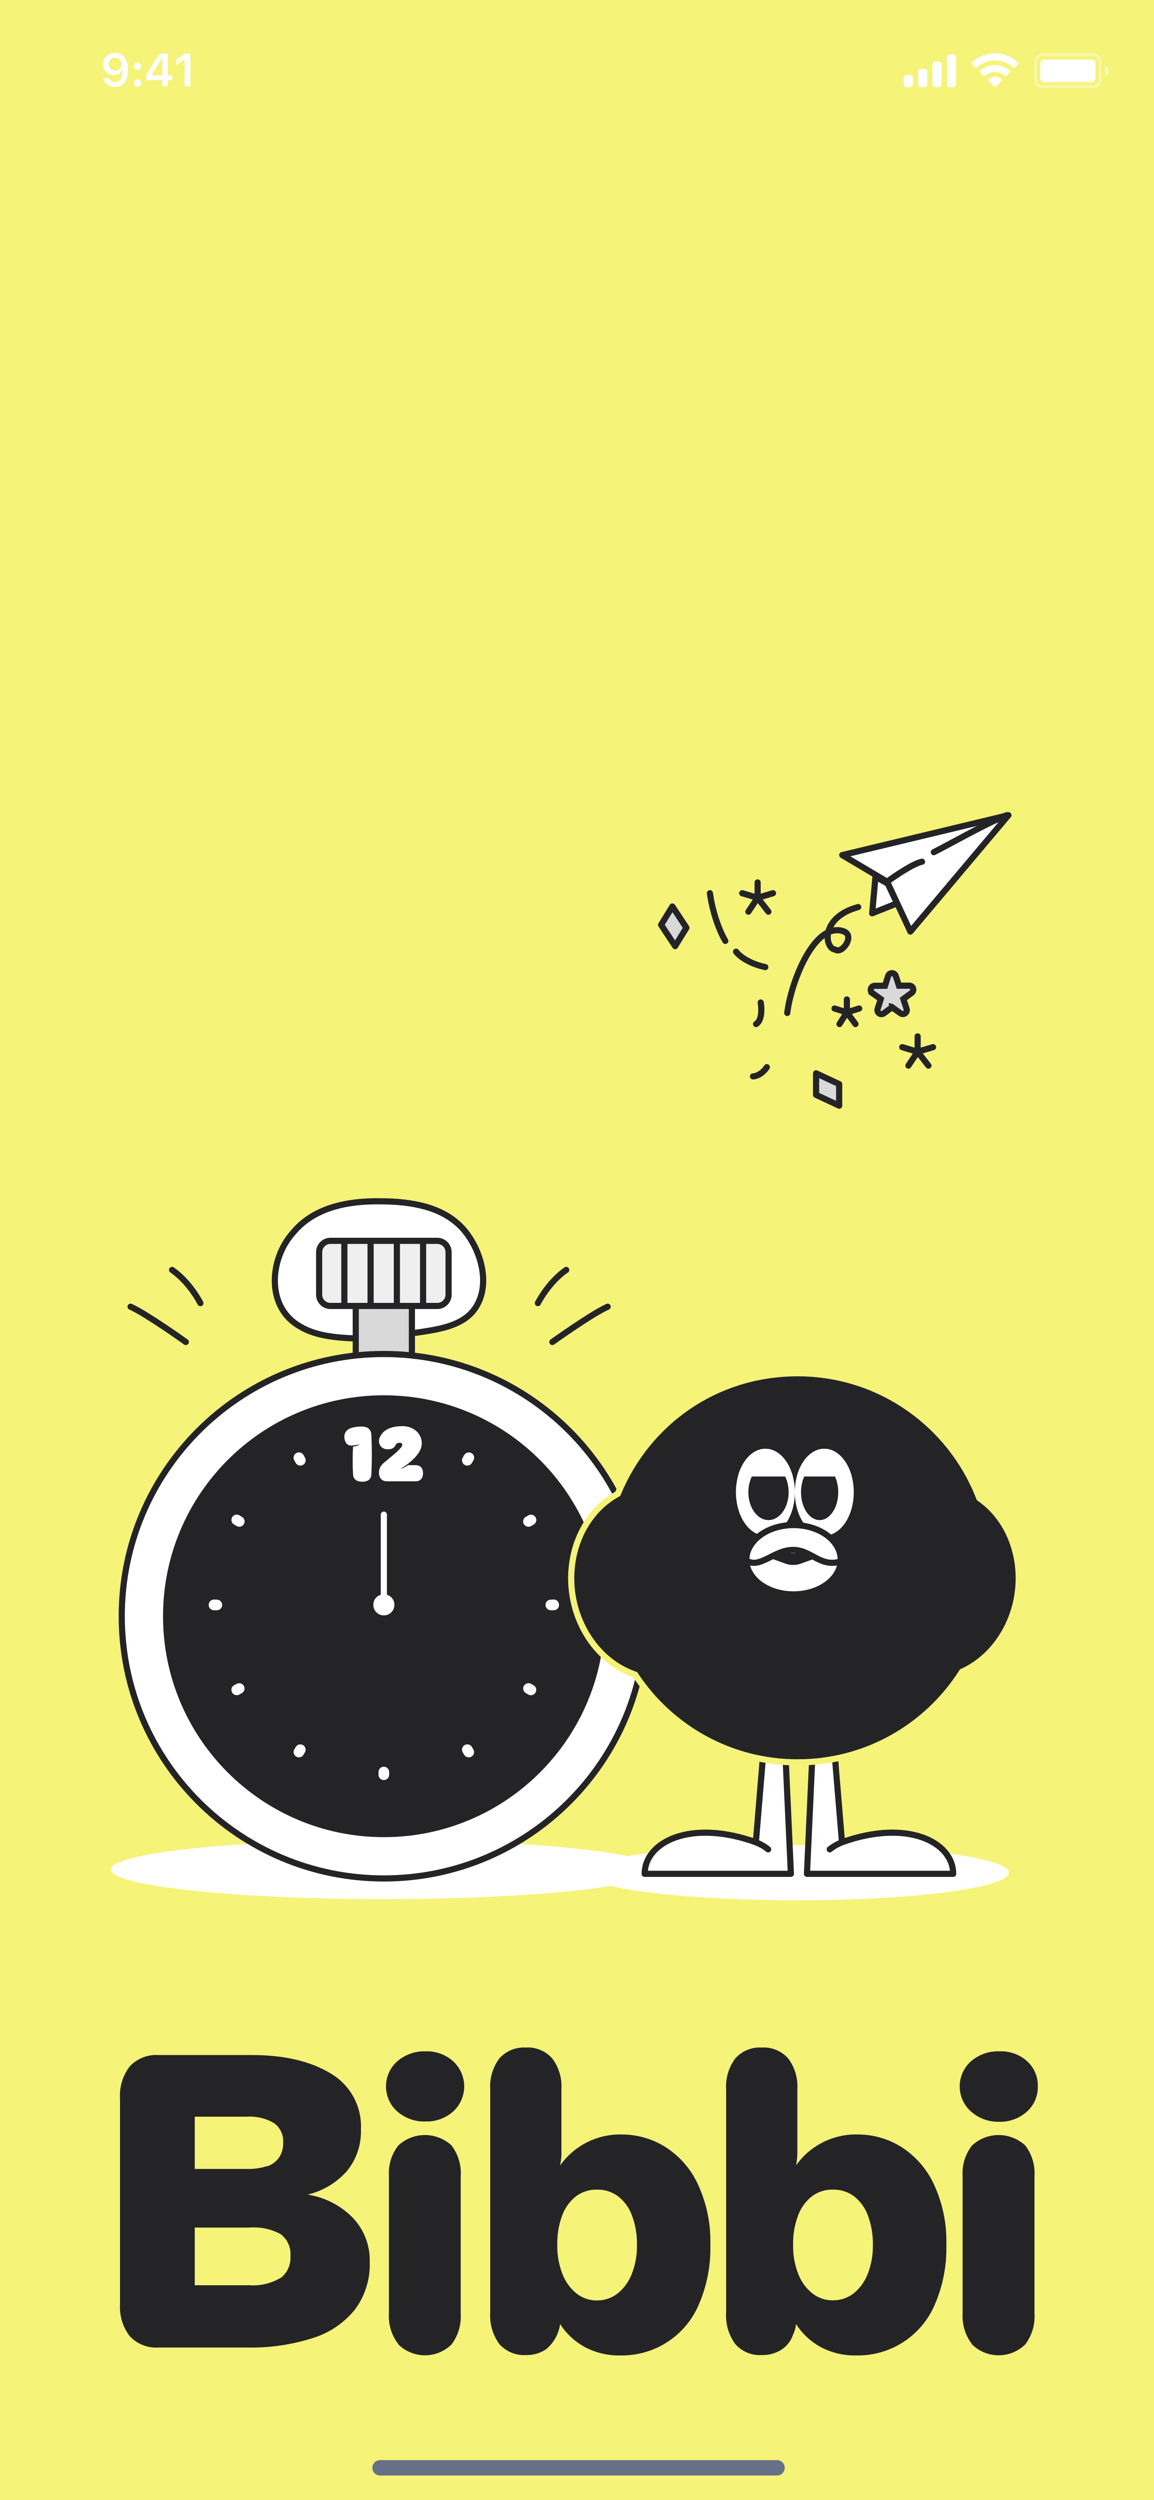 <svg width="375" height="812" viewBox="0 0 375 812" fill="none" xmlns="http://www.w3.org/2000/svg">
<rect x="0" y="0" width="375" height="812" fill="#808080" stroke="none"/>
<g clip-path="url(#clip0_4003_92078)">
<rect width="375" height="812" fill="#F5F378"/>
<path fill-rule="evenodd" clip-rule="evenodd" d="M121 801.5C121 800.119 122.119 799 123.5 799H252.5C253.881 799 255 800.119 255 801.5C255 802.881 253.881 804 252.5 804H123.5C122.119 804 121 802.881 121 801.5Z" fill="#677089"/>
<g clip-path="url(#clip1_4003_92078)">
<path opacity="0.35" d="M336.5 20.001C336.5 18.804 337.47 17.834 338.667 17.834H355.333C356.53 17.834 357.5 18.804 357.5 20.001V26.001C357.5 27.197 356.53 28.167 355.333 28.167H338.667C337.47 28.167 336.5 27.197 336.5 26.001V20.001Z" stroke="white"/>
<path opacity="0.4" d="M359 21.001V25.001C359.805 24.662 360.328 23.874 360.328 23.001C360.328 22.128 359.805 21.34 359 21.001Z" fill="white"/>
<path d="M338 20.667C338 19.931 338.597 19.334 339.333 19.334H354.667C355.403 19.334 356 19.931 356 20.667V25.334C356 26.07 355.403 26.667 354.667 26.667H339.333C338.597 26.667 338 26.07 338 25.334V20.667Z" fill="white"/>
<path fill-rule="evenodd" clip-rule="evenodd" d="M323.33 19.608C325.546 19.608 327.677 20.46 329.283 21.987C329.404 22.105 329.597 22.103 329.716 21.983L330.872 20.817C330.933 20.756 330.966 20.674 330.966 20.588C330.965 20.503 330.931 20.421 330.87 20.361C326.655 16.321 320.005 16.321 315.79 20.361C315.729 20.421 315.694 20.503 315.693 20.588C315.693 20.674 315.726 20.756 315.787 20.817L316.943 21.983C317.062 22.103 317.255 22.105 317.376 21.987C318.982 20.46 321.114 19.608 323.33 19.608ZM323.33 23.404C324.547 23.404 325.721 23.857 326.624 24.674C326.746 24.79 326.938 24.787 327.057 24.668L328.212 23.501C328.273 23.44 328.307 23.357 328.306 23.271C328.305 23.185 328.269 23.102 328.207 23.042C325.459 20.486 321.203 20.486 318.455 23.042C318.393 23.102 318.357 23.185 318.357 23.271C318.356 23.357 318.39 23.44 318.451 23.501L319.605 24.668C319.724 24.787 319.916 24.79 320.038 24.674C320.94 23.857 322.113 23.405 323.33 23.404ZM325.643 25.958C325.645 26.044 325.611 26.128 325.549 26.188L323.552 28.204C323.493 28.263 323.413 28.297 323.33 28.297C323.247 28.297 323.167 28.263 323.108 28.204L321.111 26.188C321.049 26.128 321.015 26.044 321.017 25.958C321.019 25.871 321.056 25.789 321.12 25.731C322.396 24.652 324.264 24.652 325.54 25.731C325.604 25.789 325.641 25.871 325.643 25.958Z" fill="white"/>
<path fill-rule="evenodd" clip-rule="evenodd" d="M309.667 17.667H308.667C308.114 17.667 307.667 18.115 307.667 18.667V27.334C307.667 27.886 308.114 28.334 308.667 28.334H309.667C310.219 28.334 310.667 27.886 310.667 27.334V18.667C310.667 18.115 310.219 17.667 309.667 17.667ZM304 20H305C305.552 20 306 20.448 306 21V27.334C306 27.886 305.552 28.334 305 28.334H304C303.448 28.334 303 27.886 303 27.334V21C303 20.448 303.448 20 304 20ZM300.333 22.334H299.333C298.781 22.334 298.333 22.781 298.333 23.334V27.334C298.333 27.886 298.781 28.334 299.333 28.334H300.333C300.885 28.334 301.333 27.886 301.333 27.334V23.334C301.333 22.781 300.885 22.334 300.333 22.334ZM295.667 24.334H294.667C294.114 24.334 293.667 24.781 293.667 25.334V27.334C293.667 27.886 294.114 28.334 294.667 28.334H295.667C296.219 28.334 296.667 27.886 296.667 27.334V25.334C296.667 24.781 296.219 24.334 295.667 24.334Z" fill="white"/>
<path d="M37.321 28.257C40.009 28.257 41.605 26.155 41.605 22.595C41.605 21.255 41.349 20.127 40.858 19.255C40.148 17.9 38.925 17.168 37.379 17.168C35.08 17.168 33.454 18.713 33.454 20.881C33.454 22.918 34.919 24.397 36.933 24.397C38.17 24.397 39.174 23.818 39.672 22.815H39.694C39.694 22.815 39.723 22.815 39.73 22.815C39.745 22.815 39.796 22.815 39.796 22.815C39.796 25.232 38.881 26.675 37.335 26.675C36.427 26.675 35.724 26.177 35.482 25.378H33.6C33.915 27.114 35.387 28.257 37.321 28.257ZM37.387 22.895C36.171 22.895 35.307 22.031 35.307 20.823C35.307 19.644 36.215 18.743 37.394 18.743C38.573 18.743 39.481 19.658 39.481 20.852C39.481 22.031 38.595 22.895 37.387 22.895Z" fill="white"/>
<path d="M44.697 28.154C45.392 28.154 45.868 27.656 45.868 26.997C45.868 26.331 45.392 25.84 44.697 25.84C44.008 25.84 43.525 26.331 43.525 26.997C43.525 27.656 44.008 28.154 44.697 28.154ZM44.697 22.661C45.392 22.661 45.868 22.17 45.868 21.511C45.868 20.845 45.392 20.354 44.697 20.354C44.008 20.354 43.525 20.845 43.525 21.511C43.525 22.17 44.008 22.661 44.697 22.661Z" fill="white"/>
<path d="M52.724 28H54.533V26.03H55.962V24.434H54.533V17.432H51.867C50 20.244 48.513 22.595 47.561 24.346V26.03H52.724V28ZM49.311 24.368C50.542 22.2 51.64 20.464 52.651 18.97H52.754V24.477H49.311V24.368Z" fill="white"/>
<path d="M59.99 28H61.88V17.432H59.998L57.236 19.365V21.182L59.866 19.336H59.99V28Z" fill="white"/>
</g>
<g clip-path="url(#clip2_4003_92078)">
<path d="M42.182 758.764C39.886 755.782 38.755 752.064 39.001 748.308V681.564C38.751 677.807 39.882 674.089 42.182 671.108C43.367 669.846 44.816 668.863 46.426 668.228C48.036 667.594 49.766 667.324 51.493 667.439H81.885C92.362 667.439 100.888 669.432 107.463 673.42C110.626 675.272 113.216 677.96 114.948 681.19C116.681 684.419 117.489 688.064 117.283 691.723C117.441 696.617 115.804 701.399 112.681 705.169C109.322 708.95 104.878 711.602 99.955 712.762C105.466 713.614 110.562 716.199 114.505 720.143C116.375 722.069 117.838 724.351 118.807 726.854C119.776 729.358 120.232 732.03 120.146 734.713C120.331 740.227 118.641 745.64 115.353 750.069C111.792 754.481 106.99 757.724 101.567 759.379C94.71 761.544 87.547 762.575 80.358 762.433H51.493C49.766 762.548 48.036 762.278 46.426 761.644C44.816 761.009 43.367 760.026 42.182 758.764ZM86.721 703.621C88.299 703.118 89.674 702.122 90.644 700.779C91.596 699.35 92.078 697.66 92.023 695.944C92.109 694.725 91.887 693.504 91.38 692.393C90.872 691.281 90.094 690.314 89.118 689.581C86.391 687.974 83.24 687.235 80.082 687.46H63.285V704.427H80.104C82.337 704.508 84.568 704.207 86.7 703.536L86.721 703.621ZM91.132 739.91C92.223 739.085 93.09 738.001 93.657 736.757C94.223 735.513 94.471 734.147 94.377 732.783C94.501 731.413 94.274 730.035 93.717 728.777C93.161 727.519 92.293 726.423 91.196 725.594C88.096 723.934 84.585 723.198 81.079 723.473H63.285V742.2H81.058C84.574 742.461 88.084 741.632 91.111 739.825L91.132 739.91Z" fill="#242427"/>
<path d="M129.095 685.764C127.943 684.743 127.02 683.489 126.388 682.085C125.756 680.681 125.43 679.159 125.43 677.619C125.43 676.08 125.756 674.558 126.388 673.154C127.02 671.75 127.943 670.496 129.095 669.475C131.651 667.268 134.947 666.109 138.321 666.23C141.612 666.113 144.82 667.276 147.271 669.475C148.397 670.512 149.296 671.771 149.911 673.173C150.526 674.575 150.843 676.089 150.843 677.619C150.843 679.15 150.526 680.664 149.911 682.066C149.296 683.468 148.397 684.727 147.271 685.764C144.792 687.957 141.566 689.118 138.258 689.009C134.902 689.13 131.626 687.97 129.095 685.764ZM129.435 761.331C127.23 758.47 126.144 754.903 126.381 751.299V706.761C126.142 703.182 127.229 699.641 129.435 696.814C131.788 694.631 134.879 693.419 138.088 693.419C141.297 693.419 144.388 694.631 146.741 696.814C148.915 699.686 149.971 703.252 149.71 706.845V751.384C149.94 754.974 148.888 758.529 146.741 761.416C144.433 763.685 141.325 764.957 138.088 764.957C134.851 764.957 131.743 763.685 129.435 761.416V761.331Z" fill="#242427"/>
<path d="M189.817 762.158C186.656 760.385 183.977 757.865 182.012 754.82C181.564 758.074 179.887 761.034 177.325 763.091C175.43 764.309 173.214 764.93 170.962 764.873C169.343 764.977 167.721 764.712 166.218 764.098C164.716 763.485 163.372 762.539 162.288 761.331C160.101 758.358 159.041 754.705 159.297 751.023V678.574C159.063 674.973 160.124 671.407 162.288 668.521C163.348 667.335 164.66 666.403 166.129 665.794C167.597 665.185 169.184 664.913 170.771 665C172.39 664.884 174.014 665.141 175.518 665.751C177.022 666.362 178.366 667.309 179.446 668.521C181.61 671.407 182.671 674.973 182.436 678.574V699.592C182.439 700.188 182.397 700.783 182.309 701.373C182.309 701.903 182.118 702.54 182.033 703.261C184.287 700.09 187.282 697.519 190.756 695.77C194.231 694.022 198.081 693.149 201.97 693.229C207.009 693.22 211.948 694.631 216.222 697.301C220.856 700.262 224.538 704.496 226.827 709.496C229.647 715.62 231.019 722.311 230.835 729.051C231.008 735.761 229.713 742.428 227.039 748.584C224.91 753.541 221.351 757.75 216.818 760.674C212.284 763.599 206.982 765.104 201.588 765C197.484 765.094 193.426 764.114 189.817 762.158ZM200.803 744.788C202.85 743.103 204.415 740.908 205.342 738.425C206.492 735.466 207.047 732.309 206.975 729.136C207.057 725.851 206.503 722.581 205.342 719.507C204.448 717.042 202.874 714.88 200.803 713.271C198.818 711.824 196.408 711.078 193.953 711.15C191.539 711.093 189.174 711.839 187.23 713.271C185.165 714.886 183.593 717.046 182.691 719.507C181.55 722.6 181.01 725.882 181.1 729.178C181.039 732.351 181.593 735.506 182.733 738.467C183.667 740.947 185.231 743.14 187.272 744.83C189.18 746.351 191.555 747.168 193.995 747.142C196.467 747.162 198.871 746.33 200.803 744.788Z" fill="#242427"/>
<path d="M266.464 762.156C263.308 760.383 260.636 757.864 258.68 754.818C258.571 755.998 258.248 757.148 257.726 758.212C257.065 760.211 255.75 761.929 253.993 763.09C252.097 764.305 249.881 764.926 247.63 764.871C246.01 764.985 244.385 764.724 242.881 764.11C241.377 763.496 240.034 762.545 238.956 761.329C236.769 758.357 235.709 754.703 235.965 751.022V678.572C235.731 674.972 236.792 671.406 238.956 668.519C240.016 667.334 241.328 666.402 242.797 665.793C244.265 665.183 245.852 664.912 247.439 664.998C249.057 664.89 250.679 665.151 252.182 665.761C253.684 666.371 255.029 667.314 256.114 668.519C258.278 671.406 259.339 674.972 259.104 678.572V699.59C259.111 700.187 259.061 700.784 258.956 701.372C258.956 701.902 258.786 702.538 258.701 703.259C260.812 700.255 263.603 697.792 266.846 696.07C270.472 694.118 274.542 693.139 278.659 693.228C283.698 693.218 288.638 694.63 292.911 697.3C297.54 700.267 301.22 704.499 303.516 709.495C306.336 715.618 307.708 722.31 307.524 729.049C307.698 735.759 306.402 742.426 303.728 748.583C301.599 753.54 298.04 757.749 293.507 760.673C288.973 763.597 283.671 765.103 278.277 764.998C274.159 765.098 270.086 764.118 266.464 762.156ZM277.471 744.786C279.512 743.096 281.076 740.903 282.01 738.424C283.15 735.462 283.704 732.307 283.643 729.134C283.714 725.85 283.16 722.582 282.01 719.505C281.108 717.044 279.536 714.885 277.471 713.27C275.485 711.825 273.076 711.08 270.621 711.149C268.206 711.089 265.84 711.835 263.898 713.27C261.826 714.878 260.253 717.04 259.359 719.505C258.198 722.579 257.643 725.849 257.726 729.134C257.654 732.308 258.209 735.465 259.359 738.424C260.285 740.907 261.851 743.102 263.898 744.786C265.806 746.308 268.18 747.124 270.621 747.098C273.102 747.136 275.521 746.32 277.471 744.786Z" fill="#242427"/>
<path d="M315.523 685.763C314.371 684.742 313.448 683.489 312.816 682.085C312.184 680.681 311.857 679.159 311.857 677.619C311.857 676.079 312.184 674.557 312.816 673.153C313.448 671.75 314.371 670.496 315.523 669.475C318.079 667.268 321.374 666.109 324.749 666.23C328.076 666.085 331.327 667.25 333.805 669.475C334.944 670.517 335.841 671.795 336.435 673.22C337.028 674.645 337.303 676.183 337.241 677.725C337.267 679.263 336.957 680.788 336.335 682.194C335.712 683.6 334.791 684.854 333.635 685.869C331.156 688.063 327.93 689.224 324.622 689.114C321.274 689.191 318.022 687.993 315.523 685.763ZM315.862 761.331C313.658 758.469 312.572 754.903 312.808 751.299V706.76C312.569 703.182 313.657 699.641 315.862 696.813C318.215 694.631 321.306 693.418 324.516 693.418C327.725 693.418 330.816 694.631 333.169 696.813C335.351 699.683 336.414 703.249 336.159 706.845V751.384C336.394 754.978 335.333 758.537 333.169 761.415C330.86 763.685 327.753 764.956 324.516 764.956C321.278 764.956 318.171 763.685 315.862 761.415V761.331Z" fill="#242427"/>
</g>
<path d="M115.683 434.708C109.328 434.473 102.711 433.907 97.627 430.881C86.424 424.692 87.488 409.054 95.155 400.434C101.965 392.131 112.948 390.004 123.654 390.156C133.835 390.211 144.238 391.91 150.731 399.425C156.56 406.277 159.793 418.103 153.839 425.659C149.584 430.881 142.152 431.821 134.761 432.912" fill="white"/>
<path d="M115.683 434.708C109.328 434.473 102.711 433.907 97.627 430.881C86.424 424.692 87.488 409.054 95.155 400.434C101.965 392.131 112.948 390.004 123.654 390.156C133.835 390.211 144.238 391.91 150.731 399.425C156.56 406.277 159.793 418.103 153.839 425.659C149.584 430.881 142.152 431.821 134.761 432.912" stroke="#242427" stroke-width="2" stroke-miterlimit="10"/>
<path d="M133.851 419.525H115.602V441.67H133.851V419.525Z" fill="#D9D9D9" stroke="#242427" stroke-width="2" stroke-miterlimit="10"/>
<path d="M142.098 403.002H107.382C105.352 403.002 103.707 404.647 103.707 406.677V420.477C103.707 422.507 105.352 424.152 107.382 424.152H142.098C144.127 424.152 145.772 422.507 145.772 420.477V406.677C145.772 404.647 144.127 403.002 142.098 403.002Z" fill="#EFEFEF" stroke="#242427" stroke-width="2" stroke-miterlimit="10"/>
<path d="M111.898 403.652V423.269" stroke="#242427" stroke-width="2" stroke-miterlimit="10"/>
<path d="M120.426 403.652V423.269" stroke="#242427" stroke-width="2" stroke-miterlimit="10"/>
<path d="M128.961 403.652V423.269" stroke="#242427" stroke-width="2" stroke-miterlimit="10"/>
<path d="M137.484 403.652V423.269" stroke="#242427" stroke-width="2" stroke-miterlimit="10"/>
<path d="M124.731 616.798C173.736 616.798 213.462 612.499 213.462 607.197C213.462 601.894 173.736 597.596 124.731 597.596C75.726 597.596 36 601.894 36 607.197C36 612.499 75.726 616.798 124.731 616.798Z" fill="white"/>
<path d="M124.729 610.085C171.765 610.085 209.896 571.955 209.896 524.919C209.896 477.882 171.765 439.752 124.729 439.752C77.693 439.752 39.562 477.882 39.562 524.919C39.562 571.955 77.693 610.085 124.729 610.085Z" fill="white"/>
<path fill-rule="evenodd" clip-rule="evenodd" d="M40.562 524.919C40.562 478.435 78.245 440.752 124.729 440.752C171.213 440.752 208.896 478.435 208.896 524.919C208.896 571.403 171.213 609.085 124.729 609.085C78.245 609.085 40.562 571.403 40.562 524.919ZM124.729 438.752C77.141 438.752 38.562 477.33 38.562 524.919C38.562 572.507 77.141 611.085 124.729 611.085C172.318 611.085 210.896 572.507 210.896 524.919C210.896 477.33 172.318 438.752 124.729 438.752ZM52.977 524.918C52.977 485.287 85.104 453.16 124.735 453.16C164.366 453.16 196.493 485.287 196.493 524.918C196.493 564.549 164.366 596.676 124.735 596.676C85.104 596.676 52.977 564.549 52.977 524.918Z" fill="#242427"/>
<path d="M116.87 469.121C116.013 469.3 115.143 469.425 114.287 469.494C113.071 469.577 112.228 468.789 111.966 467.366C111.607 465.446 112.657 464.313 113.955 463.83C114.977 463.498 116.193 463.305 117.575 463.305C119.426 463.305 120.572 464.189 120.669 465.999C120.89 470.309 120.89 474.633 120.669 478.943C120.6 480.559 119.315 481.236 117.713 481.236C116.11 481.236 114.812 480.545 114.729 478.943C114.549 475.669 114.549 472.712 114.729 469.839C115.544 469.728 116.359 469.535 116.87 469.107V469.121Z" fill="white"/>
<path d="M125.655 481.083C124.108 481.083 123.155 480.02 123.155 478.362V478.21C123.155 476.925 123.749 475.972 124.716 475.102C126.553 473.485 128.957 471.814 130.435 469.976C130.96 469.313 130.698 468.581 129.952 468.581C129.067 468.581 128.736 468.885 128.446 469.507C127.893 470.764 125.766 471.013 124.619 470.419C123.293 469.728 122.768 468.236 123.431 466.799C124.605 464.188 127.313 463.18 130.794 463.18C134.276 463.18 137.066 465.459 137.066 468.816C137.066 471.841 133.792 474.798 130.062 477.146C131.084 476.773 131.872 476.373 132.576 475.861H135.035C136.776 475.861 137.467 477.036 137.467 478.472C137.467 479.909 136.776 481.097 135.035 481.097H125.641L125.655 481.083Z" fill="white"/>
<path d="M179.5 435.851C179.5 435.851 192.292 426.705 197.459 424.398" stroke="#242427" stroke-width="2" stroke-linecap="round" stroke-linejoin="round"/>
<path d="M174.789 423.225C174.789 423.225 178.16 416.483 183.99 412.449" stroke="#242427" stroke-width="2" stroke-linecap="round" stroke-linejoin="round"/>
<path d="M60.392 435.851C60.392 435.851 47.6 426.705 42.434 424.398" stroke="#242427" stroke-width="2" stroke-linecap="round" stroke-linejoin="round"/>
<path d="M65.118 423.225C65.118 423.225 61.748 416.483 55.918 412.449" stroke="#242427" stroke-width="2" stroke-linecap="round" stroke-linejoin="round"/>
<path d="M151.864 475.999C151.573 475.999 151.27 475.93 151.007 475.764C150.454 475.446 150.137 474.866 150.137 474.272C150.137 473.982 150.206 473.678 150.372 473.415L150.855 472.573C151.339 471.744 152.388 471.468 153.217 471.937C153.77 472.255 154.074 472.835 154.074 473.429C154.074 473.719 154.005 474.023 153.839 474.286L153.356 475.128C153.038 475.681 152.458 475.985 151.864 475.985V475.999Z" fill="white"/>
<path d="M171.727 495.85C171.133 495.85 170.553 495.546 170.235 494.994C170.083 494.718 170 494.427 170 494.137C170 493.543 170.304 492.963 170.857 492.645L171.685 492.162C172.514 491.692 173.564 491.968 174.048 492.797C174.2 493.074 174.283 493.364 174.283 493.654C174.283 494.248 173.979 494.828 173.412 495.146L172.583 495.629C172.321 495.781 172.017 495.864 171.727 495.864V495.85Z" fill="white"/>
<path d="M179.922 522.984H178.996C178.043 522.984 177.27 522.21 177.27 521.257C177.27 520.303 178.043 519.53 178.996 519.53H179.48C179.618 519.488 179.77 519.475 179.936 519.475C180.889 519.475 181.663 520.262 181.663 521.215C181.663 521.215 181.663 521.257 181.663 521.284C181.663 522.251 180.889 522.984 179.936 522.984H179.922Z" fill="white"/>
<path d="M172.516 550.569C172.226 550.569 171.922 550.5 171.66 550.334L170.872 549.878C170.32 549.56 170.016 548.98 170.016 548.386C170.016 548.096 170.085 547.792 170.25 547.53C170.72 546.701 171.784 546.425 172.599 546.894L173.386 547.35C173.939 547.668 174.257 548.248 174.257 548.842C174.257 549.132 174.188 549.436 174.022 549.699C173.704 550.251 173.124 550.569 172.53 550.569H172.516Z" fill="white"/>
<path d="M152.319 570.754C151.725 570.754 151.145 570.45 150.827 569.898L150.372 569.11C150.22 568.848 150.137 568.544 150.137 568.254C150.137 567.66 150.441 567.079 151.007 566.762C151.836 566.278 152.886 566.568 153.356 567.397L153.811 568.185C153.963 568.461 154.046 568.751 154.046 569.041C154.046 569.635 153.742 570.215 153.19 570.533C152.913 570.685 152.623 570.768 152.333 570.768L152.319 570.754Z" fill="white"/>
<path d="M124.731 578.131C123.778 578.131 123.004 577.357 123.004 576.404V575.52C123.004 574.567 123.778 573.793 124.731 573.793C125.684 573.793 126.458 574.567 126.458 575.52V576.404C126.458 577.357 125.684 578.131 124.731 578.131Z" fill="white"/>
<path d="M97.159 570.754C96.869 570.754 96.579 570.685 96.302 570.533C96.219 570.491 96.15 570.436 96.095 570.395C96.081 570.381 96.053 570.367 96.04 570.353C95.404 569.828 95.211 568.917 95.625 568.184C95.68 568.088 95.736 568.005 95.791 567.936L96.095 567.397C96.579 566.568 97.628 566.292 98.443 566.761C98.996 567.079 99.314 567.659 99.314 568.253C99.314 568.544 99.245 568.847 99.079 569.11L98.623 569.897C98.402 570.284 98.043 570.547 97.656 570.685C97.628 570.685 97.601 570.699 97.573 570.712C97.573 570.712 97.546 570.712 97.532 570.712C97.407 570.74 97.269 570.754 97.145 570.754H97.159Z" fill="white"/>
<path d="M76.948 550.569C76.354 550.569 75.774 550.265 75.456 549.712C75.414 549.643 75.401 549.602 75.373 549.547C74.986 548.732 75.276 547.751 76.078 547.309C76.188 547.24 76.299 547.198 76.395 547.171L76.879 546.894C77.708 546.425 78.758 546.701 79.227 547.53C79.379 547.792 79.462 548.096 79.462 548.386C79.462 548.98 79.158 549.56 78.606 549.878L77.818 550.334C77.542 550.486 77.252 550.569 76.962 550.569H76.948Z" fill="white"/>
<path d="M70.469 522.983H69.543C68.59 522.983 67.816 522.21 67.816 521.257V521.215C67.816 520.262 68.59 519.488 69.543 519.488C69.681 519.488 69.806 519.502 69.93 519.53H70.469C71.422 519.53 72.196 520.303 72.196 521.257C72.196 522.21 71.422 522.983 70.469 522.983Z" fill="white"/>
<path d="M77.749 495.85C77.459 495.85 77.155 495.781 76.893 495.615L76.064 495.131C75.415 494.758 75.097 494.026 75.235 493.336C75.29 493.101 75.346 492.935 75.442 492.783L75.456 492.755C75.884 492.023 76.782 491.719 77.556 492.023C77.639 492.051 77.708 492.092 77.791 492.134C77.915 492.203 78.012 492.272 78.108 492.355L78.62 492.645C79.172 492.963 79.476 493.543 79.476 494.137C79.476 494.427 79.407 494.731 79.241 494.993C78.924 495.546 78.343 495.85 77.749 495.85Z" fill="white"/>
<path d="M97.603 475.999C97.009 475.999 96.429 475.696 96.111 475.143L95.628 474.3C95.158 473.485 95.434 472.435 96.236 471.952C96.429 471.841 96.65 471.758 96.871 471.717C97.562 471.606 98.266 471.924 98.639 472.573C98.681 472.656 98.722 472.739 98.75 472.808L99.095 473.416C99.247 473.692 99.33 473.982 99.33 474.273C99.33 474.867 99.026 475.447 98.46 475.765C98.197 475.917 97.893 475.999 97.603 475.999Z" fill="white"/>
<path d="M124.774 517.801H124.705C122.836 517.801 121.32 519.316 121.32 521.185V521.254C121.32 523.124 122.836 524.639 124.705 524.639H124.774C126.643 524.639 128.159 523.124 128.159 521.254V521.185C128.159 519.316 126.643 517.801 124.774 517.801Z" fill="white"/>
<path d="M124.73 491.928V521.215" stroke="white" stroke-width="2" stroke-miterlimit="10" stroke-linecap="round"/>
<path d="M258.967 617.169C296.985 617.169 327.805 613.161 327.805 608.217C327.805 603.274 296.985 599.266 258.967 599.266C220.949 599.266 190.129 603.274 190.129 608.217C190.129 613.161 220.949 617.169 258.967 617.169Z" fill="white"/>
<path d="M257.006 608.578L254.326 549.949H249.643L245.623 598.328C224.294 590.661 209.484 598.328 209.484 608.578H257.006Z" fill="white" stroke="#242427" stroke-width="2" stroke-linecap="round" stroke-linejoin="round"/>
<path d="M244.586 597.885C246.257 598.575 247.943 599.266 249.614 600.634" stroke="#242427" stroke-width="2" stroke-linecap="round" stroke-linejoin="round"/>
<path d="M262.227 608.578L264.907 549.949H269.59L273.61 598.328C294.939 590.661 309.749 598.328 309.749 608.578H262.227Z" fill="white" stroke="#242427" stroke-width="2" stroke-linecap="round" stroke-linejoin="round"/>
<path d="M274.661 597.885C272.99 598.575 271.304 599.266 269.633 600.634" stroke="#242427" stroke-width="2" stroke-linecap="round" stroke-linejoin="round"/>
<path d="M200.887 484.84C210.423 462.027 232.395 446 259.215 446C286.032 446 308.961 462.712 318.128 486.295L318.238 486.577L318.485 486.751C324.447 490.943 328.937 497.78 330.482 506.294C333.268 521.65 325.511 537.01 312.894 542.839L312.628 542.961L312.471 543.208C301.25 560.753 281.585 572.379 259.215 572.379H259.202C237.24 572.379 217.902 561.175 206.572 544.159L206.387 543.882L206.072 543.77C192.113 538.842 183.219 522.574 186.181 506.295C187.927 496.732 193.368 489.288 200.453 485.327L200.754 485.159L200.887 484.84Z" fill="#242427"/>
<path d="M330.482 506.294C328.937 497.78 324.447 490.943 318.485 486.751L318.238 486.577L318.128 486.295C308.961 462.712 286.032 446 259.215 446C232.395 446 210.423 462.027 200.887 484.84L200.754 485.159L200.453 485.327C193.368 489.288 187.927 496.732 186.181 506.295C183.219 522.574 192.113 538.842 206.072 543.77L206.387 543.882L206.572 544.159C217.902 561.175 237.24 572.379 259.202 572.379H259.215C281.585 572.379 301.25 560.753 312.471 543.208L312.628 542.961L312.894 542.839C325.511 537.01 333.268 521.65 330.482 506.294ZM330.482 506.294L331.466 506.116" stroke="#F5F378" stroke-width="2" stroke-miterlimit="10"/>
<path d="M248.718 498.739C254.005 498.739 258.291 492.424 258.291 484.634C258.291 476.844 254.005 470.529 248.718 470.529C243.431 470.529 239.145 476.844 239.145 484.634C239.145 492.424 243.431 498.739 248.718 498.739Z" fill="white"/>
<path d="M267.863 498.739C273.15 498.739 277.436 492.424 277.436 484.634C277.436 476.844 273.15 470.529 267.863 470.529C262.575 470.529 258.289 476.844 258.289 484.634C258.289 492.424 262.575 498.739 267.863 498.739Z" fill="white"/>
<path d="M249.728 493.697C253.344 493.697 256.276 489.64 256.276 484.635C256.276 479.63 253.344 475.572 249.728 475.572C246.111 475.572 243.18 479.63 243.18 484.635C243.18 489.64 246.111 493.697 249.728 493.697Z" fill="#242427"/>
<path d="M266.344 493.697C269.685 493.697 272.395 489.64 272.395 484.635C272.395 479.63 269.685 475.572 266.344 475.572C263.002 475.572 260.293 479.63 260.293 484.635C260.293 489.64 263.002 493.697 266.344 493.697Z" fill="#242427"/>
<path d="M257.862 517.83C266.33 517.83 273.209 512.788 273.209 506.571C273.209 500.355 266.344 495.312 257.875 495.312C249.407 495.312 242.541 500.355 242.527 506.571C242.527 512.788 249.393 517.83 257.862 517.83Z" fill="white" stroke="#242427" stroke-width="2" stroke-miterlimit="10"/>
<path d="M242.527 506.819C246.893 509.692 251.493 503.379 257.723 503.379C263.954 503.379 266.73 509.692 274.052 506.819" stroke="#242427" stroke-width="2"/>
<path d="M255.496 506.874L251.531 505.438H263.923L259.958 506.874C258.521 507.399 256.947 507.399 255.496 506.874Z" stroke="#242427" stroke-width="2" stroke-linecap="round" stroke-linejoin="round"/>
<path fill-rule="evenodd" clip-rule="evenodd" d="M258.926 479.536H276.774C275.393 474.259 271.911 470.529 267.85 470.529C263.789 470.529 260.307 474.273 258.926 479.536Z" fill="white"/>
<path fill-rule="evenodd" clip-rule="evenodd" d="M239.789 479.536H257.637C256.256 474.259 252.775 470.529 248.713 470.529C244.652 470.529 241.171 474.273 239.789 479.536Z" fill="white"/>
<path d="M244.693 349.593C245.527 349.593 247.593 348.993 249.193 346.593" stroke="#242427" stroke-width="2" stroke-linecap="round" stroke-linejoin="round"/>
<path d="M283.491 322.53L284.075 321.718L283.491 322.53L286.206 324.484L285.187 327.669C284.804 328.869 286.179 329.858 287.195 329.114L289.891 327.135L292.607 329.088C293.629 329.824 294.995 328.821 294.6 327.625L293.552 324.449L296.249 322.471C297.264 321.726 296.733 320.117 295.473 320.122L292.129 320.138L291.08 316.962C290.686 315.766 288.991 315.774 288.608 316.973L287.589 320.159L284.244 320.175C282.985 320.181 282.469 321.795 283.491 322.53ZM289.479 326.838L289.479 326.838C289.479 326.838 289.479 326.838 289.479 326.838L289.887 326.27L289.479 326.838Z" fill="#D9D9D9" stroke="#242427" stroke-width="2"/>
<path d="M293.193 340.093L298.193 341.593M298.193 341.593L295.193 346.093M298.193 341.593L301.693 346.093M298.193 341.593L303.193 340.093M298.193 341.593V336.593" stroke="#242427" stroke-width="2" stroke-linecap="round" stroke-linejoin="round"/>
<path d="M271.193 327.54L275.193 328.803M275.193 328.803L272.793 332.593M275.193 328.803L277.993 332.593M275.193 328.803L279.193 327.54M275.193 328.803V324.593" stroke="#242427" stroke-width="2" stroke-linecap="round" stroke-linejoin="round"/>
<path d="M241.193 290.093L246.193 291.593M246.193 291.593L243.193 296.093M246.193 291.593L249.693 296.093M246.193 291.593L251.193 290.093M246.193 291.593V286.593" stroke="#242427" stroke-width="2" stroke-linecap="round" stroke-linejoin="round"/>
<path d="M265.193 355.593V348.593L272.693 352.093V359.093L265.193 355.593Z" fill="#D9D9D9" stroke="#242427" stroke-width="2" stroke-linecap="round" stroke-linejoin="round"/>
<path d="M223.054 301.315L219.391 307.279L214.832 300.372L218.496 294.407L223.054 301.315Z" fill="#D9D9D9" stroke="#242427" stroke-width="2" stroke-linecap="round" stroke-linejoin="round"/>
<path d="M255.824 328.99C256.903 319.55 264.422 299.341 274.001 302.423C278.052 303.726 273.657 310.063 271.377 308.39C268.095 308.194 266.247 298.049 278.869 294.593" stroke="#242427" stroke-width="2" stroke-linecap="round" stroke-linejoin="round"/>
<path d="M239.193 309.093C240.027 310.259 243.093 312.893 248.693 314.093" stroke="#242427" stroke-width="2" stroke-linecap="round" stroke-linejoin="round"/>
<path d="M247.193 325.593C247.527 327.426 247.693 331.393 245.693 332.593" stroke="#242427" stroke-width="2" stroke-linecap="round" stroke-linejoin="round"/>
<path d="M230.693 290.093C231.027 292.926 232.493 299.993 235.693 305.593" stroke="#242427" stroke-width="2" stroke-linecap="round" stroke-linejoin="round"/>
<path d="M283.414 296.618L284.494 284.738L288.5 287L291.514 293.378L283.414 296.618Z" fill="white" stroke="#242427" stroke-width="2" stroke-linecap="round" stroke-linejoin="round"/>
<path d="M327.693 264.758L273.693 277.718L288.273 286.358L295.833 302.558L327.693 264.758Z" fill="white" stroke="#242427" stroke-width="2" stroke-linecap="round" stroke-linejoin="round"/>
<path d="M288.273 286.358C290.973 284.378 297.021 280.31 299.613 279.878" stroke="#242427" stroke-width="2" stroke-linecap="round" stroke-linejoin="round"/>
<path d="M303.446 276.778C308.707 274.117 319.994 267.668 327.152 264.758" stroke="#242427" stroke-width="2" stroke-linecap="round" stroke-linejoin="round"/>
</g>
<defs>
<clipPath id="clip0_4003_92078">
<rect width="375" height="812" fill="white"/>
</clipPath>
<clipPath id="clip1_4003_92078">
<rect width="375" height="44" fill="white"/>
</clipPath>
<clipPath id="clip2_4003_92078">
<rect width="300" height="102" fill="white" transform="translate(38 664)"/>
</clipPath>
</defs>
</svg>

